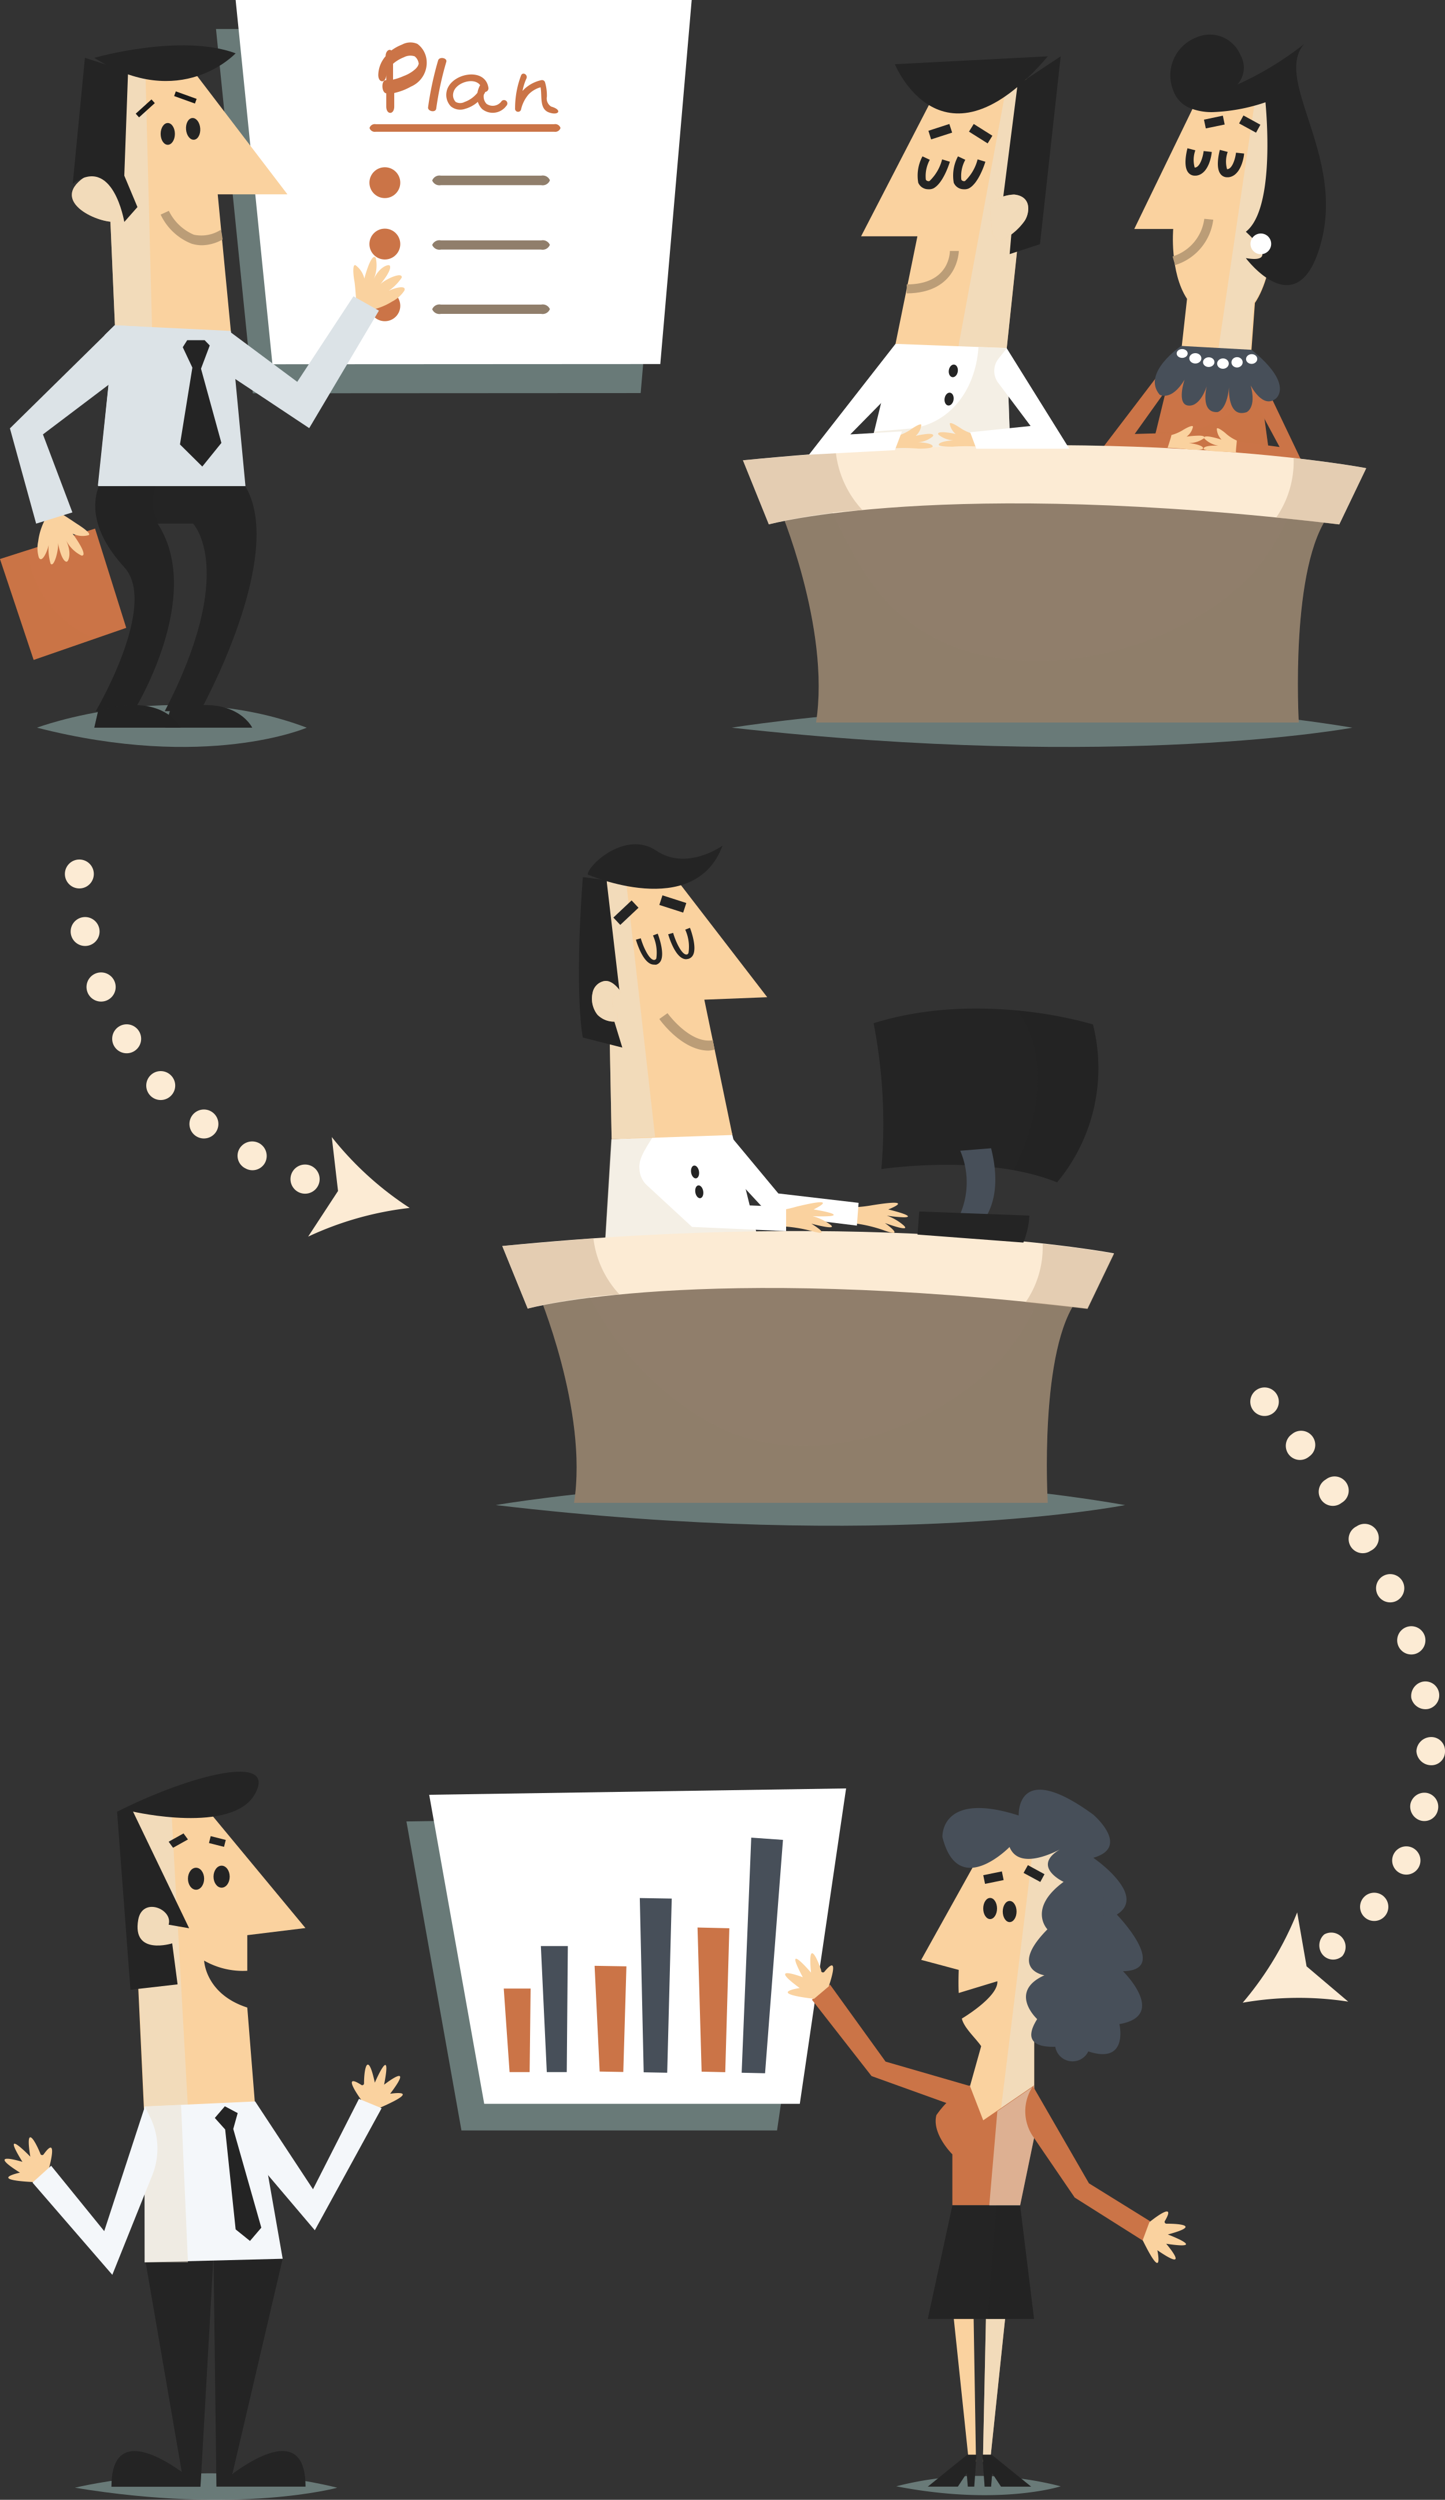 <svg xmlns="http://www.w3.org/2000/svg" xmlns:xlink="http://www.w3.org/1999/xlink" viewBox="0 0 133.93 231.68"><rect x="0" y="0" width="133.93" height="231.68" fill="#333333" stroke="none"/><defs><style>.cls-1{fill:none;}.cls-2{isolation:isolate;}.cls-3{clip-path:url(#clip-path);}.cls-4{fill:#a0c2be;opacity:0.5;}.cls-10,.cls-15,.cls-21,.cls-22,.cls-23,.cls-25,.cls-4,.cls-6,.cls-9{mix-blend-mode:multiply;}.cls-5{fill:#fff;}.cls-17,.cls-6{fill:#ebe2d0;}.cls-6,.cls-9{opacity:0.55;}.cls-10,.cls-7{fill:#907e6b;}.cls-8{fill:#fcebd4;}.cls-10{opacity:0.35;}.cls-11{fill:#cfb496;}.cls-12{fill:#fad29f;}.cls-13,.cls-15{fill:#242424;}.cls-14{fill:#bb9d77;}.cls-15,.cls-23{opacity:0.3;}.cls-16,.cls-25{fill:#474f59;}.cls-18,.cls-21{fill:#cb7447;}.cls-19{fill:#191918;}.cls-20,.cls-22{fill:#dce3e7;}.cls-21{opacity:0.25;}.cls-24{fill:#f4f7fa;}.cls-25{opacity:0.17;}</style><clipPath id="clip-path" transform="translate(-11.26 -3.72)"><rect class="cls-1" x="-18.79" y="-21" width="181.79" height="273"/></clipPath></defs><title>Untitled-1</title><g class="cls-2"><g id="Layer_2" data-name="Layer 2"><g class="cls-3"><path class="cls-4" d="M57.21,143.21s29.2-5.07,58.33,0C115.54,143.21,93.79,147.52,57.21,143.21Z" transform="translate(-11.26 -3.72)"/><polygon class="cls-5" points="56.69 105.58 56.07 115.6 70.56 116.07 67.83 105 56.69 105.58"/><path class="cls-6" d="M81,116.49a9.83,9.83,0,0,1-3.2.17,4.59,4.59,0,0,1-3.69-2.16A4.63,4.63,0,0,1,72,112.56l-1.11.06c-0.87-.87,0-2.12.86-3.51l-3.84.2-0.61,10,14.49,0.47Z" transform="translate(-11.26 -3.72)"/><path class="cls-7" d="M64.47,143h43.9s-0.85-14.43,2.87-19c0,0-29.47-5.53-50.14-.61C61.09,123.4,65.8,134.45,64.47,143Z" transform="translate(-11.26 -3.72)"/><path class="cls-8" d="M57.81,119.2L60.17,125s15.66-4.3,51.88,0l2.46-5.12S92.92,115.72,57.81,119.2Z" transform="translate(-11.26 -3.72)"/><g class="cls-9"><path class="cls-10" d="M111.23,124l-1.5-.26c-0.07.17-1.82-.54-1.9-0.37a20.91,20.91,0,0,1-3.71,6.19c-6.58,7-18.57,10.94-27.4,5.8a28.42,28.42,0,0,1-11.07-12c-0.52-1.06-3.24-.27-4.57,0,0,0,4.71,11.05,3.38,19.65h43.9S107.52,128.62,111.23,124Z" transform="translate(-11.26 -3.72)"/><path class="cls-11" d="M66.26,118.49c-1.43.12-7,.57-8.44,0.71L60.17,125a42.81,42.81,0,0,1,8.51-1.31A9.19,9.19,0,0,1,66.26,118.49Z" transform="translate(-11.26 -3.72)"/><path class="cls-11" d="M107.9,119a9,9,0,0,1-1.58,5.41c1.76,0.18,3.86.41,5.74,0.63l2.46-5.12S112.2,119.47,107.9,119Z" transform="translate(-11.26 -3.72)"/></g><polygon class="cls-12" points="56.23 81.58 56.69 105.58 67.88 105.19 65.28 92.65 71.11 92.42 62.13 80.76 56.23 81.58"/><polygon class="cls-6" points="58.02 81.57 56.23 81.58 56.69 105.58 60.72 105.38 58.02 81.57"/><path class="cls-13" d="M71.87,93.12c-0.95,0-1.55-1.91-1.67-2.31l0.45-.13c0.25,0.87.84,2.11,1.29,2a0.23,0.23,0,0,0,.15-0.13,3.82,3.82,0,0,0-.31-2.13l0.44-.17c0.07,0.18.66,1.77,0.29,2.51a0.7,0.7,0,0,1-.45.37Z" transform="translate(-11.26 -3.72)"/><path class="cls-13" d="M74.86,92.62c-0.95,0-1.55-1.91-1.67-2.31l0.46-.13c0.25,0.87.84,2.11,1.29,2A0.23,0.23,0,0,0,75.08,92a3.82,3.82,0,0,0-.31-2.12l0.44-.17c0.07,0.18.66,1.77,0.29,2.51a0.7,0.7,0,0,1-.45.37Z" transform="translate(-11.26 -3.72)"/><path class="cls-14" d="M76.94,101.09c-2.47,0-4.48-2.8-4.57-2.93l0.76-.54s2.07,2.87,4.2,2.51L77.49,101A3.13,3.13,0,0,1,76.94,101.09Z" transform="translate(-11.26 -3.72)"/><polygon class="cls-13" points="57.49 85.72 56.85 85.04 58.54 83.45 59.18 84.13 57.49 85.72"/><polygon class="cls-13" points="61.11 83.87 61.4 82.98 63.61 83.69 63.32 84.58 61.11 83.87"/><path class="cls-13" d="M65.73,84.77s9.9,4.33,12.5-2.68c0,0-3.3,2.39-6.14.47S65.76,83.89,65.73,84.77Z" transform="translate(-11.26 -3.72)"/><path class="cls-12" d="M90.5,115.6l-0.12,1.49a13.13,13.13,0,0,1,2.9.69c2,0.72,0-.71,0-0.71s2.7,1,1.63.13a4.86,4.86,0,0,0-1.46-.82,12.53,12.53,0,0,0,1.58.16c0.62,0,.7-0.2-1.44-0.73,0,0,2.84-1.09-1.55-.38A11.76,11.76,0,0,1,90.5,115.6Z" transform="translate(-11.26 -3.72)"/><path class="cls-13" d="M68.94,100.81l-3.66-.93s-0.82-3.79,0-14.87l2.2,0.29L68.7,95.75s-2.3-2.23-2.37.21c0,0.62,1.36,2.27,1.8,2.21Z" transform="translate(-11.26 -3.72)"/><path class="cls-13" d="M92.23,98.55a48.88,48.88,0,0,1,.72,13.52s9.7-1.46,16.28,1.23a16.54,16.54,0,0,0,3.33-14.63S102.29,95.42,92.23,98.55Z" transform="translate(-11.26 -3.72)"/><path class="cls-15" d="M112.56,98.67a37.53,37.53,0,0,0-7-1.3c1.73,2.44,2.09,5,1.73,8.54a21.94,21.94,0,0,1-2.1,6.26,20.08,20.08,0,0,1,4.07,1.13A16.54,16.54,0,0,0,112.56,98.67Z" transform="translate(-11.26 -3.72)"/><path class="cls-16" d="M100.26,110.37a7.46,7.46,0,0,1-.52,6.86l2.15,0.16s2.58-1.89,1.23-7.25Z" transform="translate(-11.26 -3.72)"/><path class="cls-13" d="M96.46,116l-0.16,2.14,9.81,0.74a7.79,7.79,0,0,0,.56-2.5Z" transform="translate(-11.26 -3.72)"/><polygon class="cls-5" points="66.44 107.32 71.32 112.59 79.42 113.59 79.58 111.48 72.14 110.61 67.79 105.38 66.44 107.32"/><ellipse class="cls-13" cx="75.69" cy="112.33" rx="0.37" ry="0.6" transform="translate(-28.77 10.32) rotate(-9.5)"/><ellipse class="cls-13" cx="76.07" cy="114.17" rx="0.37" ry="0.6" transform="translate(-29.18 10.52) rotate(-9.57)"/><path class="cls-12" d="M83.61,115.88v1.49a13.14,13.14,0,0,1,2.94.46c2,0.56-.09-0.7-0.09-0.7s2.77,0.75,1.63,0a4.87,4.87,0,0,0-1.52-.7,12.6,12.6,0,0,0,1.59,0c0.62-.05.68-0.26-1.49-0.62,0,0,2.75-1.31-1.58-.26A11.77,11.77,0,0,1,83.61,115.88Z" transform="translate(-11.26 -3.72)"/><path class="cls-12" d="M68.35,98.4a2.16,2.16,0,0,1-1.72-.64,2.42,2.42,0,0,1-.45-2,1.36,1.36,0,0,1,1.06-1.11c0.78-.16,1.47.85,1.6,1.05l-0.64.41c-0.23-.36-0.3,1.55.31,1.51l0,0.76H68.35Z" transform="translate(-11.26 -3.72)"/><g class="cls-9"><path class="cls-17" d="M68.35,98.4a2.16,2.16,0,0,1-1.72-.64,2.42,2.42,0,0,1-.45-2,1.36,1.36,0,0,1,1.06-1.11c0.78-.16,1.47.85,1.6,1.05l-0.64.41c-0.23-.36-0.3,1.55.31,1.51l0,0.76H68.35Z" transform="translate(-11.26 -3.72)"/></g><path class="cls-5" d="M71.22,113.57l4.18,3.86,8.72,0.39v-2.25l-8-.31L71,110.63v0A2.17,2.17,0,0,0,71.22,113.57Z" transform="translate(-11.26 -3.72)"/><path class="cls-4" d="M14.69,71.16s12.53-4.72,25,0C39.71,71.16,30.38,75.18,14.69,71.16Z" transform="translate(-11.26 -3.72)"/><path class="cls-4" d="M79.08,71.16s28.8-4.72,57.53,0C136.61,71.16,115.16,75.18,79.08,71.16Z" transform="translate(-11.26 -3.72)"/><polygon class="cls-4" points="59.38 36.43 23.43 36.45 20.02 2.69 62.29 2.69 59.38 36.43"/><polygon class="cls-5" points="61.2 33.74 25.25 33.76 21.84 0 64.11 0 61.2 33.74"/><path class="cls-18" d="M63.21,15.58a0.51,0.51,0,0,1-.58.35H46.09a0.51,0.51,0,0,1-.58-0.35h0a0.51,0.51,0,0,1,.58-0.35H62.63a0.51,0.51,0,0,1,.58.35h0Z" transform="translate(-11.26 -3.72)"/><circle class="cls-18" cx="35.67" cy="16.93" r="1.43"/><circle class="cls-18" cx="35.67" cy="22.62" r="1.43"/><circle class="cls-18" cx="35.67" cy="28.34" r="1.43"/><path class="cls-7" d="M62.22,20.45a0.72,0.72,0,0,1-.81.43H52.13a0.72,0.72,0,0,1-.81-0.43h0A0.72,0.72,0,0,1,52.13,20h9.29a0.72,0.72,0,0,1,.81.43h0Z" transform="translate(-11.26 -3.72)"/><path class="cls-7" d="M62.22,26.42a0.72,0.72,0,0,1-.81.43H52.13a0.72,0.72,0,0,1-.81-0.43h0A0.72,0.72,0,0,1,52.13,26h9.29a0.71,0.71,0,0,1,.81.43h0Z" transform="translate(-11.26 -3.72)"/><path class="cls-7" d="M62.22,32.38a0.72,0.72,0,0,1-.81.43H52.13a0.72,0.72,0,0,1-.81-0.43h0a0.72,0.72,0,0,1,.81-0.43h9.29a0.72,0.72,0,0,1,.81.43h0Z" transform="translate(-11.26 -3.72)"/><path class="cls-18" d="M50.79,9.22a2.12,2.12,0,0,0-.84-1.43,1.61,1.61,0,0,0-1.42.06,4.19,4.19,0,0,0-1,.55C47.33,8.22,47,8.46,47,8.93a2.74,2.74,0,0,0-.68,1.73c0,0.79.71,0.79,0.74,0a0.54,0.54,0,0,1,0-.09q0,0.29,0,.58h0c-0.48-.07-0.47,1.16,0,1.22h0c0,0.41,0,.82,0,1.22,0,0.79.74,0.79,0.74,0,0-.42,0-0.83,0-1.25a5.65,5.65,0,0,0,1.56-.6A2.4,2.4,0,0,0,50.79,9.22ZM50,9.82a1.42,1.42,0,0,1-.31.36,3.3,3.3,0,0,1-1,.58,5.49,5.49,0,0,1-1,.34c0-.49,0-1,0-1.47a3.51,3.51,0,0,1,1-.6,1.28,1.28,0,0,1,1-.09,1,1,0,0,1,.38.71A1,1,0,0,0,50,9.82Z" transform="translate(-11.26 -3.72)"/><path class="cls-18" d="M57.76,13.08a1,1,0,0,1-1.41.26,1,1,0,0,1-.25-0.84,2.74,2.74,0,0,0,.14-0.26,0.34,0.34,0,0,0,.29-0.39c-0.31-2-3.58-1.33-3.88.38a1.53,1.53,0,0,0,.4,1.35,1.37,1.37,0,0,0,1.31.23,3,3,0,0,0,1.19-.65,1.59,1.59,0,0,0,.4.67,1.56,1.56,0,0,0,2.24-.3A0.31,0.31,0,0,0,57.76,13.08Zm-3.44.09a0.87,0.87,0,0,1-.82,0,0.91,0.91,0,0,1-.21-0.9c0.24-.91,1.91-1.42,2.47-0.66a2.29,2.29,0,0,0-.25.71A2.67,2.67,0,0,1,54.32,13.17Z" transform="translate(-11.26 -3.72)"/><path class="cls-18" d="M51.87,9.31a29.82,29.82,0,0,0-.93,4.33c-0.08.39,0.67,0.56,0.75,0.16a29.87,29.87,0,0,1,.93-4.33C52.76,9.1,52,8.93,51.87,9.31Z" transform="translate(-11.26 -3.72)"/><path class="cls-18" d="M62.35,13.6a0.88,0.88,0,0,1-.4-0.93,4.38,4.38,0,0,0-.17-1.31,0.29,0.29,0,0,0-.35-0.21,3.35,3.35,0,0,0-1.58.83l-0.16.17A5,5,0,0,1,60.05,11c0.16-.35-0.33-0.65-0.49-0.3A8.56,8.56,0,0,0,59,13.76a0.28,0.28,0,0,0,.56.08,3.24,3.24,0,0,1,.7-1.38,2.47,2.47,0,0,1,1.1-.65c0.16,0.83-.13,2,0.78,2.33S63.42,13.9,62.35,13.6Z" transform="translate(-11.26 -3.72)"/><polygon class="cls-12" points="9.64 6.85 17.57 6.12 26.64 18.01 20.18 18.01 21.43 31.04 10.69 31.04 9.64 6.85"/><polygon class="cls-6" points="13.47 6.34 9.64 6.85 10.69 31.04 14.11 31.04 13.47 6.34"/><path class="cls-12" d="M22.78,22.3s-1.15-4.22-4-1.93,2.19,4.28,3.44,3.86Z" transform="translate(-11.26 -3.72)"/><path class="cls-6" d="M22.78,22.3s-1.15-4.22-4-1.93,2.19,4.28,3.44,3.86Z" transform="translate(-11.26 -3.72)"/><path class="cls-13" d="M20,9.08S28,6.78,33.1,8.66C33.1,8.66,28,14.15,20,9.08Z" transform="translate(-11.26 -3.72)"/><path class="cls-13" d="M18,20.76L19.13,9.08l4,1.29L22.78,20,24,22.91l-1.22,1.38S21.75,18,18,20.76Z" transform="translate(-11.26 -3.72)"/><path class="cls-14" d="M31.75,25a3.34,3.34,0,0,1-2.53.47,4.57,4.57,0,0,1-2.31-2.21l-0.76.35A5.34,5.34,0,0,0,29,26.3a3.3,3.3,0,0,0,1,.15,4,4,0,0,0,1.9-.54Z" transform="translate(-11.26 -3.72)"/><rect class="cls-19" x="23.74" y="13.54" width="1.97" height="0.46" transform="translate(-14.11 16.42) rotate(-42.13)"/><rect class="cls-19" x="28.21" y="11.74" width="0.46" height="2.05" transform="translate(-4.47 31.46) rotate(-70.18)"/><ellipse class="cls-13" cx="15.55" cy="12.41" rx="0.66" ry="1.01"/><ellipse class="cls-13" cx="29.16" cy="15.67" rx="0.66" ry="1.01" transform="translate(-12.39 -1.41) rotate(-4.46)"/><polygon class="cls-20" points="9.11 45.05 22.75 45.05 21.39 30.67 10.63 30.15 9.11 45.05"/><path class="cls-13" d="M20.42,48.8c-0.53,1.34-.83,4,2.36,7.49s-2.65,13.35-2.65,13.35h3.52S30.27,59,25.87,52.25h3.29s4.15,4.31-2.63,17.38h3.29s8-14.36,4.19-20.83H20.42Z" transform="translate(-11.26 -3.72)"/><path class="cls-15" d="M26,52.25a3.69,3.69,0,0,1-.29-3.45H20.42c-0.53,1.34-.83,4,2.36,7.49s-2.65,13.35-2.65,13.35h3.52S30.27,59,25.87,52.25H26Z" transform="translate(-11.26 -3.72)"/><path class="cls-13" d="M26.57,71.16h8.07S33,67.75,27,69.63Z" transform="translate(-11.26 -3.72)"/><path class="cls-13" d="M20,71.16H28s-1.61-3.41-7.65-1.53Z" transform="translate(-11.26 -3.72)"/><path class="cls-15" d="M20,71.16H28s-1.61-3.41-7.65-1.53Z" transform="translate(-11.26 -3.72)"/><polygon class="cls-18" points="0 51.81 8.81 48.99 11.7 58.19 3.12 61.16 0 51.81"/><path class="cls-21" d="M18.43,62.08a10.08,10.08,0,0,1-4.64-7.36l-2.53.81,3.12,9.35,5.72-2A8.44,8.44,0,0,1,18.43,62.08Z" transform="translate(-11.26 -3.72)"/><path class="cls-12" d="M16.63,54c0.29,1.56.69,1.84,0.84,1.77s0.47-.82-0.1-2a3.21,3.21,0,0,0,1.44,1.44c0.38,0.05.12-.54-0.1-0.93a10.71,10.71,0,0,0-.72-1.1,2.12,2.12,0,0,0,1.48.14c0.26-.13-0.44-0.64-1-1s-1.57-1.08-1.66-1a4.52,4.52,0,0,1-1.22.28,5.88,5.88,0,0,0-.79,2.29,3,3,0,0,0,.06,1.5c0.32,0.65.93-.9,0.93-1.34a4.68,4.68,0,0,0,.16,1.91C16.27,56.39,16.74,54.58,16.63,54Z" transform="translate(-11.26 -3.72)"/><polygon class="cls-13" points="19.44 32.02 18.97 31.53 17.35 31.53 16.94 32.18 17.83 34.07 16.68 41.19 18.75 43.24 20.52 41.05 18.63 34.17 19.44 32.02"/><polygon class="cls-20" points="10.63 30.15 0.92 39.7 3.35 48.53 6.71 47.49 3.98 40.26 11.52 34.56 10.63 30.15"/><path class="cls-12" d="M46.5,30.08c1-1.21,1-1.69.85-1.77s-0.94.15-1.47,1.32a3.21,3.21,0,0,0,.21-2c-0.2-.33-0.49.24-0.66,0.66a10.8,10.8,0,0,0-.4,1.25,2.12,2.12,0,0,0-.82-1.24c-0.27-.12-0.23.75-0.11,1.43s0.14,1.9.23,2a4.48,4.48,0,0,1,1,.77,5.87,5.87,0,0,0,2.27-.83,3,3,0,0,0,1.13-1c0.3-.66-1.29-0.16-1.62.12a4.67,4.67,0,0,0,1.38-1.33C48.61,28.84,46.91,29.62,46.5,30.08Z" transform="translate(-11.26 -3.72)"/><path class="cls-22" d="M21.88,33.87h0l-0.95.93a3.55,3.55,0,0,1,.92,3.46,3.27,3.27,0,0,1-.52,1s0,0,0,0l-1,9.48h2.81L24.5,34Z" transform="translate(-11.26 -3.72)"/><polygon class="cls-20" points="19.51 33.6 21.41 30.82 27.55 35.39 32.76 27.46 35.12 28.79 28.66 39.68 19.51 33.6"/><polygon class="cls-12" points="86.49 8.97 79.81 21.9 85.03 21.9 82.63 33.69 93.16 33.69 95.98 7.16 86.49 8.97"/><polygon class="cls-6" points="93.1 8.97 88.54 33.69 93.16 33.69 95.98 6.79 93.1 8.97"/><path class="cls-13" d="M108.38,8.94L94.2,9.67S98.58,20.41,108.38,8.94Z" transform="translate(-11.26 -3.72)"/><path class="cls-14" d="M95.3,30.91V30.08c4,0,4-3,4-3.1h0.83S100.09,30.88,95.3,30.91Z" transform="translate(-11.26 -3.72)"/><path class="cls-13" d="M97.27,21.26a1,1,0,0,1-.9-0.6,3.78,3.78,0,0,1,.39-2.45l0.68,0.32a3.13,3.13,0,0,0-.37,1.83,0.22,0.22,0,0,0,.15.13,0.22,0.22,0,0,0,.2,0,4.21,4.21,0,0,0,1.16-2l0.72,0.22c-0.06.2-.63,2-1.53,2.47A1,1,0,0,1,97.27,21.26Z" transform="translate(-11.26 -3.72)"/><path class="cls-13" d="M100.56,21.26a1,1,0,0,1-.9-0.6,3.78,3.78,0,0,1,.39-2.45l0.68,0.32a3.13,3.13,0,0,0-.37,1.83,0.22,0.22,0,0,0,.15.13,0.22,0.22,0,0,0,.2,0,4.21,4.21,0,0,0,1.16-2l0.72,0.22c-0.06.2-.63,2-1.53,2.47A1,1,0,0,1,100.56,21.26Z" transform="translate(-11.26 -3.72)"/><polygon class="cls-13" points="86.3 12.92 86.05 12.12 87.99 11.49 88.25 12.29 86.3 12.92"/><polygon class="cls-5" points="93.68 42.83 93.31 32.26 83 31.87 80.33 42.83 93.68 42.83"/><path class="cls-6" d="M104.57,36l-2.62-.11c-0.22,3.39-2.07,6.62-5.61,7.44-0.72.17-3.25,0.29-4.06,0.4l-0.69,2.84h13.35Z" transform="translate(-11.26 -3.72)"/><polygon class="cls-13" points="89.81 12.2 90.25 11.49 91.98 12.58 91.54 13.29 89.81 12.2"/><polygon class="cls-13" points="94.31 7.87 92.85 19.3 93.81 20.87 93.58 23.55 96.39 22.63 98.31 5.22 94.31 7.87"/><path class="cls-12" d="M129.45,23L129,13.21l-6.67-.52-5.94,12.25H120s-0.35,4,1.28,6.48h0l-0.57,5.13,6.42,1.25,0.44-6C129.56,28.86,129.45,23,129.45,23Z" transform="translate(-11.26 -3.72)"/><path class="cls-6" d="M129.45,23L129,13.21l-1.43-.11-3.55,24.1,3,0.59,0.44-6C129.56,28.86,129.45,23,129.45,23Z" transform="translate(-11.26 -3.72)"/><ellipse class="cls-13" cx="99.62" cy="38.09" rx="0.59" ry="0.42" transform="translate(35.54 127.03) rotate(-81.24)"/><ellipse class="cls-13" cx="99.22" cy="40.71" rx="0.6" ry="0.42" transform="translate(32.62 128.85) rotate(-81.24)"/><path class="cls-13" d="M122,20a0.76,0.76,0,0,1-.59-0.27c-0.49-.56-0.19-1.88-0.09-2.27l0.73,0.19a2.62,2.62,0,0,0-.06,1.6c0.51,0,.78-1.07.83-1.53l0.75,0.08c0,0.21-.25,2.08-1.46,2.2H122Z" transform="translate(-11.26 -3.72)"/><path class="cls-13" d="M125,20.15a0.76,0.76,0,0,1-.59-0.27c-0.49-.56-0.19-1.88-0.09-2.27l0.73,0.19a2.64,2.64,0,0,0-.06,1.6c0.51,0,.78-1.07.83-1.53l0.75,0.08c0,0.21-.26,2.08-1.46,2.2H125Z" transform="translate(-11.26 -3.72)"/><path class="cls-14" d="M120.17,28.29l-0.23-.8A4.22,4.22,0,0,0,122.88,24l0.83,0.08A5.06,5.06,0,0,1,120.17,28.29Z" transform="translate(-11.26 -3.72)"/><polygon class="cls-13" points="111.76 11.9 111.59 11.09 113.34 10.72 113.51 11.54 111.76 11.9"/><rect class="cls-13" x="126.66" y="14.32" width="0.84" height="1.79" transform="translate(41.46 115.66) rotate(-61.3)"/><polygon class="cls-18" points="108.68 33.69 106.62 42.14 117.82 43.39 116.59 34.35 108.68 33.69"/><path class="cls-21" d="M127.85,38.07h-0.15a7.18,7.18,0,0,1-5.19,5.31,9.61,9.61,0,0,1-4.11.33l-0.53,2.16,11.2,1.25Z" transform="translate(-11.26 -3.72)"/><path class="cls-18" d="M119.4,37.41c-0.1.17-6,7.89-6,7.89l6.22,0.14,0.33-1.6-3.52.1,3.82-5.35Z" transform="translate(-11.26 -3.72)"/><path class="cls-18" d="M127.77,37.8h0l4.35,9.11-6.4-1,0.14-1.3,4,0.54-2.56-4.76A2.06,2.06,0,0,1,127.77,37.8Z" transform="translate(-11.26 -3.72)"/><path class="cls-12" d="M103.76,26.14l-0.53-.75c-0.14-1.69-.27-2.76-0.27-2.76a3.89,3.89,0,0,1,2.29-.88c1.78,0.18,1.38,1.91.94,2.49A5.58,5.58,0,0,1,103.76,26.14Z" transform="translate(-11.26 -3.72)"/><g class="cls-9"><path class="cls-17" d="M103.76,26.14l-0.53-.75c-0.14-1.69-.27-2.76-0.27-2.76a3.89,3.89,0,0,1,2.29-.88c1.78,0.18,1.38,1.91.94,2.49A5.58,5.58,0,0,1,103.76,26.14Z" transform="translate(-11.26 -3.72)"/></g><path class="cls-7" d="M86.9,70.68h44.74s-0.87-14.7,2.92-19.4c0,0-30-5.63-51.1-.62C83.46,50.65,88.26,61.92,86.9,70.68Z" transform="translate(-11.26 -3.72)"/><path class="cls-8" d="M80.12,46.38l2.4,5.94s16-4.38,52.87,0l2.5-5.21S115.89,42.83,80.12,46.38Z" transform="translate(-11.26 -3.72)"/><g class="cls-9"><path class="cls-10" d="M134.56,51.28L133,51c-0.07.17-1.86-.55-1.93-0.38a21.29,21.29,0,0,1-3.78,6.3c-6.7,7.14-21,10.82-30,5.58-4.86-2.83-6.72-6.88-9.19-11.92-0.53-1.08-3.3-.27-4.65,0,0,0,4.8,11.26,3.44,20h44.74S130.77,56,134.56,51.28Z" transform="translate(-11.26 -3.72)"/><path class="cls-11" d="M88.73,45.65c-1.45.12-7.1,0.58-8.61,0.73l2.4,5.94A43.61,43.61,0,0,1,91.2,51,9.37,9.37,0,0,1,88.73,45.65Z" transform="translate(-11.26 -3.72)"/><path class="cls-11" d="M131.16,46.17a9.15,9.15,0,0,1-1.62,5.52c1.79,0.18,3.94.41,5.85,0.64l2.5-5.21S135.55,46.66,131.16,46.17Z" transform="translate(-11.26 -3.72)"/></g><path class="cls-16" d="M120.74,35.78s-3.7,2.5-2,4.52c0,0,1.08.66,2.31-1.39,0,0-.78,2.3.36,2.4s1.7-1.81,1.7-1.81-0.66,2.52,1,2.41c0,0,.86-0.15,1.06-2.3,0,0-.18,2.91,1.63,2.31,0,0,.94-0.39.38-2.48,0,0,1.11,2.22,2.33,1.22,0,0,1.74-1.29-2.25-4.52Z" transform="translate(-11.26 -3.72)"/><ellipse class="cls-5" cx="109.57" cy="32.76" rx="0.51" ry="0.41"/><ellipse class="cls-5" cx="110.79" cy="33.21" rx="0.56" ry="0.48"/><ellipse class="cls-5" cx="123.29" cy="37.29" rx="0.53" ry="0.45" transform="translate(-12.49 0.62) rotate(-2.01)"/><ellipse class="cls-5" cx="124.61" cy="37.41" rx="0.54" ry="0.48" transform="translate(-12.49 0.66) rotate(-2)"/><ellipse class="cls-5" cx="125.92" cy="37.29" rx="0.52" ry="0.48" transform="translate(-12.47 0.64) rotate(-1.97)"/><ellipse class="cls-5" cx="127.27" cy="37" rx="0.52" ry="0.45" transform="translate(-12.48 0.76) rotate(-2.01)"/><path class="cls-13" d="M132.13,7.8a29.56,29.56,0,0,1-6.19,3.76,2.34,2.34,0,0,0,.28-2.76,3.07,3.07,0,0,0-4.12-1.59A3.76,3.76,0,0,0,120,12.1a2.73,2.73,0,0,0,1.56,1.64,5.39,5.39,0,0,0,2.12.37,17,17,0,0,0,4.87-.91c0.21,2.32.69,10.05-1.82,12,0,0,3.46,3.05,0,2.44,0,0,4.89,6.55,7-1.54S129.28,11.13,132.13,7.8Z" transform="translate(-11.26 -3.72)"/><circle class="cls-5" cx="116.86" cy="22.6" r="0.96"/><path class="cls-12" d="M96.44,45.3c0.94,0,1.28-.1,1.27-0.22s-0.3-.33-1.36-0.37a2.35,2.35,0,0,0,1.38-.56c0.14-.24-0.33-0.24-0.65-0.2a7.71,7.71,0,0,0-.95.17,1.55,1.55,0,0,0,.52-1c0-.21-0.56.11-1,0.42a4,4,0,0,1-1,.5,12.55,12.55,0,0,1-.47,1.23A17.45,17.45,0,0,1,96.44,45.3Z" transform="translate(-11.26 -3.72)"/><path class="cls-12" d="M99.55,45.12c-0.93,0-1.28-.07-1.28-0.19s0.29-.33,1.35-0.4A2.34,2.34,0,0,1,98.24,44c-0.15-.24.32-0.24,0.65-0.21a7.94,7.94,0,0,1,.95.15A1.54,1.54,0,0,1,99.29,43c0-.21.56,0.1,1,0.4a4.07,4.07,0,0,0,1,.48,12.87,12.87,0,0,0,.49,1.22A17.89,17.89,0,0,0,99.55,45.12Z" transform="translate(-11.26 -3.72)"/><path class="cls-12" d="M122.24,44.1a8,8,0,0,0-1,.09,1.54,1.54,0,0,0,.59-0.91c0-.21-0.57.07-1,0.34a4.07,4.07,0,0,1-1,.42c0,0.14-.35,1.18-0.35,1.18,0.4,0,1.25.06,2,.16,0.93,0.07,1.28,0,1.29-.12s-0.27-.35-1.33-0.48a2.34,2.34,0,0,0,1.42-.45C123,44.12,122.57,44.08,122.24,44.1Z" transform="translate(-11.26 -3.72)"/><path class="cls-12" d="M124,45.56c-0.93-.08-1.19-0.16-1.18-0.28s0.33-.3,1.39-0.25a2.34,2.34,0,0,1-1.33-.67c-0.12-.25.34-0.21,0.67-0.14a8,8,0,0,1,.93.25,1.55,1.55,0,0,1-.44-1c0-.21.55,0.16,0.92,0.5a4,4,0,0,0,.93.58c0,0.22-.08.76-0.08,1.11C125.78,45.65,124.86,45.59,124,45.56Z" transform="translate(-11.26 -3.72)"/><polygon class="cls-5" points="83 31.87 74.98 42.14 82.94 41.72 83.6 39.98 78.81 40.26 83.6 35.39 83 31.87"/><path class="cls-5" d="M101.18,43.78l0.57,1.53h8.62L104.57,36,103.78,37a1.83,1.83,0,0,0,0,2.2l3,4Z" transform="translate(-11.26 -3.72)"/><path class="cls-4" d="M18.2,234.28s12.18-3,24.32,0C42.52,234.28,33.45,236.79,18.2,234.28Z" transform="translate(-11.26 -3.72)"/><path class="cls-4" d="M94.33,234.15a30.62,30.62,0,0,1,15.24,0S103.88,236,94.33,234.15Z" transform="translate(-11.26 -3.72)"/><path class="cls-13" d="M39.58,234.18c0-5.43-4.4-2.92-6.78-1.18l4.66-19.94-6.41-.33,0.27,21.45h8.25Z" transform="translate(-11.26 -3.72)"/><path class="cls-13" d="M28.11,232.82c-2.42-1.72-6.52-3.87-6.52,1.37h8.25l1.21-21.45h-6.4Z" transform="translate(-11.26 -3.72)"/><g class="cls-23"><path class="cls-13" d="M30.84,212.73H24.65l3.46,20.09c-2.42-1.72-6.52-3.87-6.52,1.37h8.25l1-17.57v-3.88Z" transform="translate(-11.26 -3.72)"/></g><path class="cls-12" d="M30,170.86l9.57,11.55-5.39.66,0,3.3a7.22,7.22,0,0,1-4-.94s0.1,3.09,4,4.35l0.71,8.91-10.29.48-1.3-27.71Z" transform="translate(-11.26 -3.72)"/><polygon class="cls-6" points="15.86 167.33 12.09 167.75 13.39 195.46 17.42 195.38 15.86 167.33"/><path class="cls-13" d="M22.11,171.63l1.24,16.5,4.37-.5-0.5-3.8s-3.74,1.18-3.15-2.18c0.38-2.18,3.25-1,2.82.45l1.9,0.33-5.2-10.81s9.24,2.13,11.31-1.65S29,168.16,22.11,171.63Z" transform="translate(-11.26 -3.72)"/><ellipse class="cls-13" cx="18.17" cy="174.12" rx="0.75" ry="1.02"/><ellipse class="cls-13" cx="20.54" cy="173.93" rx="0.75" ry="1.02"/><polygon class="cls-13" points="16.04 171.25 15.63 170.69 17.01 169.92 17.42 170.48 16.04 171.25"/><rect class="cls-13" x="31.08" y="173.67" width="0.66" height="1.44" transform="translate(-156.62 158.34) rotate(-75.8)"/><path class="cls-12" d="M45,196.81c0-1.49.37-3,1-.07,0,0,1.64-3.81.86,0.19,0,0,2.94-2.3.56,0.84,0,0,3.21-.51-1,1.32l-1.64-.7s-2.05-2.76,0-1.42A0.17,0.17,0,0,0,45,196.81Z" transform="translate(-11.26 -3.72)"/><polygon class="cls-24" points="21.91 198.13 23.65 194.76 29.01 202.9 33.27 194.52 35.37 195.39 29.18 206.7 21.91 198.13"/><polygon class="cls-24" points="13.41 209.67 26.2 209.34 23.65 194.76 13.39 195.23 13.41 209.67"/><polygon class="cls-6" points="16.78 195.07 13.39 195.23 13.41 209.67 17.42 209.67 16.78 195.07"/><polygon class="cls-13" points="20.84 195.21 19.91 196.29 20.87 197.36 21.84 206.62 23.17 207.69 24.22 206.46 21.62 197.31 22.03 195.84 20.84 195.21"/><path class="cls-12" d="M15,203.32c-0.56-1.38-1.42-2.7-.93.28,0,0-2.89-3-.73.48,0,0-3.57-1.1-.23,1,0,0-3.19.67,1.39,0.88l1.29-1.24s0.93-3.31-.49-1.33A0.17,0.17,0,0,1,15,203.32Z" transform="translate(-11.26 -3.72)"/><path class="cls-24" d="M14.27,206L16,204.44l4.92,6.06,3.77-11.55,0.49,1a6.6,6.6,0,0,1,.2,5.35l-3.71,9.25Z" transform="translate(-11.26 -3.72)"/><polygon class="cls-4" points="37.67 168.81 42.77 197.45 72.02 197.45 76.31 168.22 37.67 168.81"/><polygon class="cls-5" points="39.78 166.34 44.88 194.98 74.13 194.98 78.42 165.75 39.78 166.34"/><polygon class="cls-18" points="46.69 184.3 47.23 192.04 49.09 192.04 49.18 184.3 46.69 184.3"/><polygon class="cls-16" points="50.13 180.36 50.68 192.04 52.53 192.04 52.63 180.36 50.13 180.36"/><polygon class="cls-18" points="55.11 182.19 55.58 191.99 57.77 192.03 58.06 182.24 55.11 182.19"/><polygon class="cls-16" points="59.3 175.91 59.66 192.06 61.84 192.1 62.26 175.96 59.3 175.91"/><polygon class="cls-18" points="64.65 178.64 65.03 192 67.22 192.05 67.6 178.71 64.65 178.64"/><polygon class="cls-16" points="69.63 170.31 68.74 192.1 70.91 192.15 72.57 170.52 69.63 170.31"/><path class="cls-12" d="M110.44,185.28l0.7-11.47-8.67,1.08-5.83,10.47,3.48,0.93s-0.05,1.24,0,2.14l3.58-1.09c0.11,1.45-3.29,3.46-3.29,3.46,0.19,0.86,1.3,1.83,1.79,2.56l-1.38,4.93,1.59,3.12,4.71-3.29v-5.41A30.48,30.48,0,0,0,110.44,185.28Z" transform="translate(-11.26 -3.72)"/><path class="cls-6" d="M107.1,174.31l-3.21,26.05,3.21-2.24v-5.41a30.48,30.48,0,0,0,3.34-7.43l0.7-11.47Z" transform="translate(-11.26 -3.72)"/><rect class="cls-13" x="103.01" y="176.77" width="1.76" height="0.82" transform="matrix(0.98, -0.2, 0.2, 0.98, -45.17, 21.16)"/><polygon class="cls-13" points="94.87 173.58 95.27 172.86 96.81 173.7 96.42 174.42 94.87 173.58"/><ellipse class="cls-13" cx="91.77" cy="176.88" rx="0.64" ry="0.98"/><ellipse class="cls-13" cx="93.58" cy="177.16" rx="0.64" ry="0.98"/><polygon class="cls-12" points="88.26 213.55 89.78 228.01 90.46 228.14 90.22 213.55 88.26 213.55"/><polygon class="cls-12" points="93.3 213.55 91.78 228.01 91.1 228.14 91.41 213.55 93.3 213.55"/><polygon class="cls-6" points="93.3 213.55 91.78 228.01 91.1 228.14 91.41 213.55 93.3 213.55"/><path class="cls-16" d="M115.34,186.41c4.44-.08-0.57-5.25-0.57-5.25,2.91-1.78-2.18-5.26-2.18-5.26,3.51-1,0-4,0-4-7.19-5.25-6.91.08-6.91,0.08-7.31-2.34-7.07,2-7.07,2,1.45,5.82,6.22.92,6.22,0.92,0.81,2,3.61.77,4.66,0.23-2.68,1.6.35,3,.35,3-3.37,2.48-1.5,4.4-1.5,4.4-3.68,3.73-.28,4.26-0.28,4.26-3.4,1.54-.67,4.06-0.67,4.06-1.43,2.26.25,2.61,1.68,2.56a1.62,1.62,0,0,0,3.06.43c3.77,1.25,2.88-2.53,2.88-2.53C119.54,190.53,115.34,186.41,115.34,186.41Z" transform="translate(-11.26 -3.72)"/><path class="cls-25" d="M115.34,186.41c4.44-.08-0.57-5.25-0.57-5.25a1.73,1.73,0,0,0,.53-2.55,8.37,8.37,0,0,0-2.21-2.34,12.72,12.72,0,0,1,.42,2.7,20.19,20.19,0,0,1,0,2.77c-0.24,4-1.79,9.72-6.55,10.37l-0.12.13c-0.05,1,1.15,1.22,2.22,1.19a1.62,1.62,0,0,0,3.06.43c3.77,1.25,2.88-2.53,2.88-2.53C119.54,190.53,115.34,186.41,115.34,186.41Z" transform="translate(-11.26 -3.72)"/><path class="cls-18" d="M101.14,197l1.25,3.23L107.1,197v4.85l-1.29,6.24H99.53v-4.71s-1.93-1.89-1.48-3.63A8.72,8.72,0,0,1,101.14,197Z" transform="translate(-11.26 -3.72)"/><polygon class="cls-6" points="92.44 195.66 91.69 204.41 94.55 204.41 95.84 198.18 95.84 193.33 92.44 195.66"/><polygon class="cls-13" points="89.65 227.5 85.99 230.46 88.78 230.46 89.6 229.22 89.7 230.46 90.3 230.46 90.51 227.5 89.65 227.5"/><polygon class="cls-13" points="91.91 227.5 91.05 227.5 91.26 230.46 91.86 230.46 91.96 229.22 92.78 230.46 95.57 230.46 91.91 227.5"/><polygon class="cls-15" points="91.91 227.5 91.05 227.5 91.26 230.46 91.86 230.46 91.96 229.22 92.78 230.46 95.57 230.46 91.91 227.5"/><polygon class="cls-13" points="88.27 204.41 85.99 214.92 95.84 214.92 94.55 204.41 88.27 204.41"/><polygon class="cls-15" points="91.53 214.92 95.84 214.92 94.55 204.41 92.35 204.41 91.53 214.92"/><path class="cls-18" d="M107,197.07l0,0,5.19,9,5.66,3.51-0.65,1.81-6.33-4L107,201.72A4.15,4.15,0,0,1,107,197.07Z" transform="translate(-11.26 -3.72)"/><polygon class="cls-18" points="89.89 193.33 82.08 191.07 76.93 183.93 75.25 185.33 80.78 192.41 88.84 195.31 89.89 193.33"/><path class="cls-12" d="M87.37,186.32c-0.47-1.41-1.24-2.79-.94.22,0,0-2.69-3.16-.76.43,0,0-3.49-1.33-.29,1,0,0-3.22.46,1.33,1l1.36-1.15s1.15-3.24-.4-1.36A0.17,0.17,0,0,1,87.37,186.32Z" transform="translate(-11.26 -3.72)"/><path class="cls-12" d="M119.39,209.81c1.49,0,3,.23.11,1,0,0,3.89,1.47-.15.86,0,0,2.43,2.83-.82.6,0,0,.66,3.19-1.36-0.93l0.62-1.67s2.66-2.18,1.42-.08A0.17,0.17,0,0,0,119.39,209.81Z" transform="translate(-11.26 -3.72)"/><path class="cls-8" d="M18.65,86.06a1.34,1.34,0,1,1-.07-2.68A1.34,1.34,0,0,1,18.65,86.06Z" transform="translate(-11.26 -3.72)"/><path class="cls-8" d="M19.44,91.36a1.34,1.34,0,1,1-.51-2.63A1.34,1.34,0,0,1,19.44,91.36Z" transform="translate(-11.26 -3.72)"/><path class="cls-8" d="M21.13,96.45a1.34,1.34,0,1,1-1-2.51A1.34,1.34,0,0,1,21.13,96.45Z" transform="translate(-11.26 -3.72)"/><path class="cls-8" d="M23.7,101.14a1.34,1.34,0,1,1-1.4-2.29A1.34,1.34,0,0,1,23.7,101.14Z" transform="translate(-11.26 -3.72)"/><path class="cls-8" d="M27.12,105.26a1.34,1.34,0,1,1,0-1.86A1.33,1.33,0,0,1,27.12,105.26Z" transform="translate(-11.26 -3.72)"/><path class="cls-8" d="M31.23,108.7a1.34,1.34,0,1,1-2.14-1.62A1.34,1.34,0,0,1,31.23,108.7Z" transform="translate(-11.26 -3.72)"/><path class="cls-8" d="M35.85,111.43A1.32,1.32,0,0,1,34,112a1.3,1.3,0,0,1-.54-1.83,1.37,1.37,0,0,1,1.8-.51A1.35,1.35,0,0,1,35.85,111.43Z" transform="translate(-11.26 -3.72)"/><path class="cls-8" d="M40.79,113.5a1.34,1.34,0,0,1-2.51-1A1.34,1.34,0,0,1,40.79,113.5Z" transform="translate(-11.26 -3.72)"/><path class="cls-8" d="M49.23,115.67a30.2,30.2,0,0,0-9.41,2.66l2.77-4.23-0.58-5A30.19,30.19,0,0,0,49.23,115.67Z" transform="translate(-11.26 -3.72)"/><path class="cls-8" d="M129.33,134.63a1.31,1.31,0,1,1-1.73-2A1.31,1.31,0,1,1,129.33,134.63Z" transform="translate(-11.26 -3.72)"/><path class="cls-8" d="M132.6,138.71a1.31,1.31,0,1,1-1.6-2.07A1.31,1.31,0,1,1,132.6,138.71Z" transform="translate(-11.26 -3.72)"/><path class="cls-8" d="M135.61,143a1.31,1.31,0,1,1-1.47-2.16A1.31,1.31,0,1,1,135.61,143Z" transform="translate(-11.26 -3.72)"/><path class="cls-8" d="M138.31,147.44a1.31,1.31,0,1,1-1.31-2.26A1.31,1.31,0,1,1,138.31,147.44Z" transform="translate(-11.26 -3.72)"/><path class="cls-8" d="M140.63,152.12a1.31,1.31,0,1,1,.67-1.75A1.32,1.32,0,0,1,140.63,152.12Z" transform="translate(-11.26 -3.72)"/><path class="cls-8" d="M142.45,157a1.31,1.31,0,1,1,.86-1.67A1.32,1.32,0,0,1,142.45,157Z" transform="translate(-11.26 -3.72)"/><path class="cls-8" d="M143.6,162.11a1.35,1.35,0,0,1-1.53-1,1.36,1.36,0,0,1,1-1.52,1.28,1.28,0,0,1,1.56,1A1.29,1.29,0,0,1,143.6,162.11Z" transform="translate(-11.26 -3.72)"/><path class="cls-8" d="M143.84,167.32a1.38,1.38,0,0,1-1.3-1.31,1.37,1.37,0,0,1,1.32-1.3,1.27,1.27,0,0,1,1.33,1.31A1.26,1.26,0,0,1,143.84,167.32Z" transform="translate(-11.26 -3.72)"/><path class="cls-8" d="M142.94,172.45a1.35,1.35,0,0,1-.95-1.56,1.33,1.33,0,0,1,1.54-1,1.31,1.31,0,0,1,1,1.58A1.28,1.28,0,0,1,142.94,172.45Z" transform="translate(-11.26 -3.72)"/><path class="cls-8" d="M140.85,177.22A1.31,1.31,0,0,1,142,174.9,1.31,1.31,0,1,1,140.85,177.22Z" transform="translate(-11.26 -3.72)"/><path class="cls-8" d="M137.71,181.38a1.31,1.31,0,0,1,1.68-2A1.31,1.31,0,1,1,137.71,181.38Z" transform="translate(-11.26 -3.72)"/><path class="cls-8" d="M133.84,184.87A1.36,1.36,0,0,1,134,183a1.33,1.33,0,0,1,1.68,2A1.27,1.27,0,0,1,133.84,184.87Z" transform="translate(-11.26 -3.72)"/><path class="cls-8" d="M126.44,189.33a30.24,30.24,0,0,0,5.05-8.37l0.87,5,3.86,3.27A30.18,30.18,0,0,0,126.44,189.33Z" transform="translate(-11.26 -3.72)"/></g></g></g></svg>